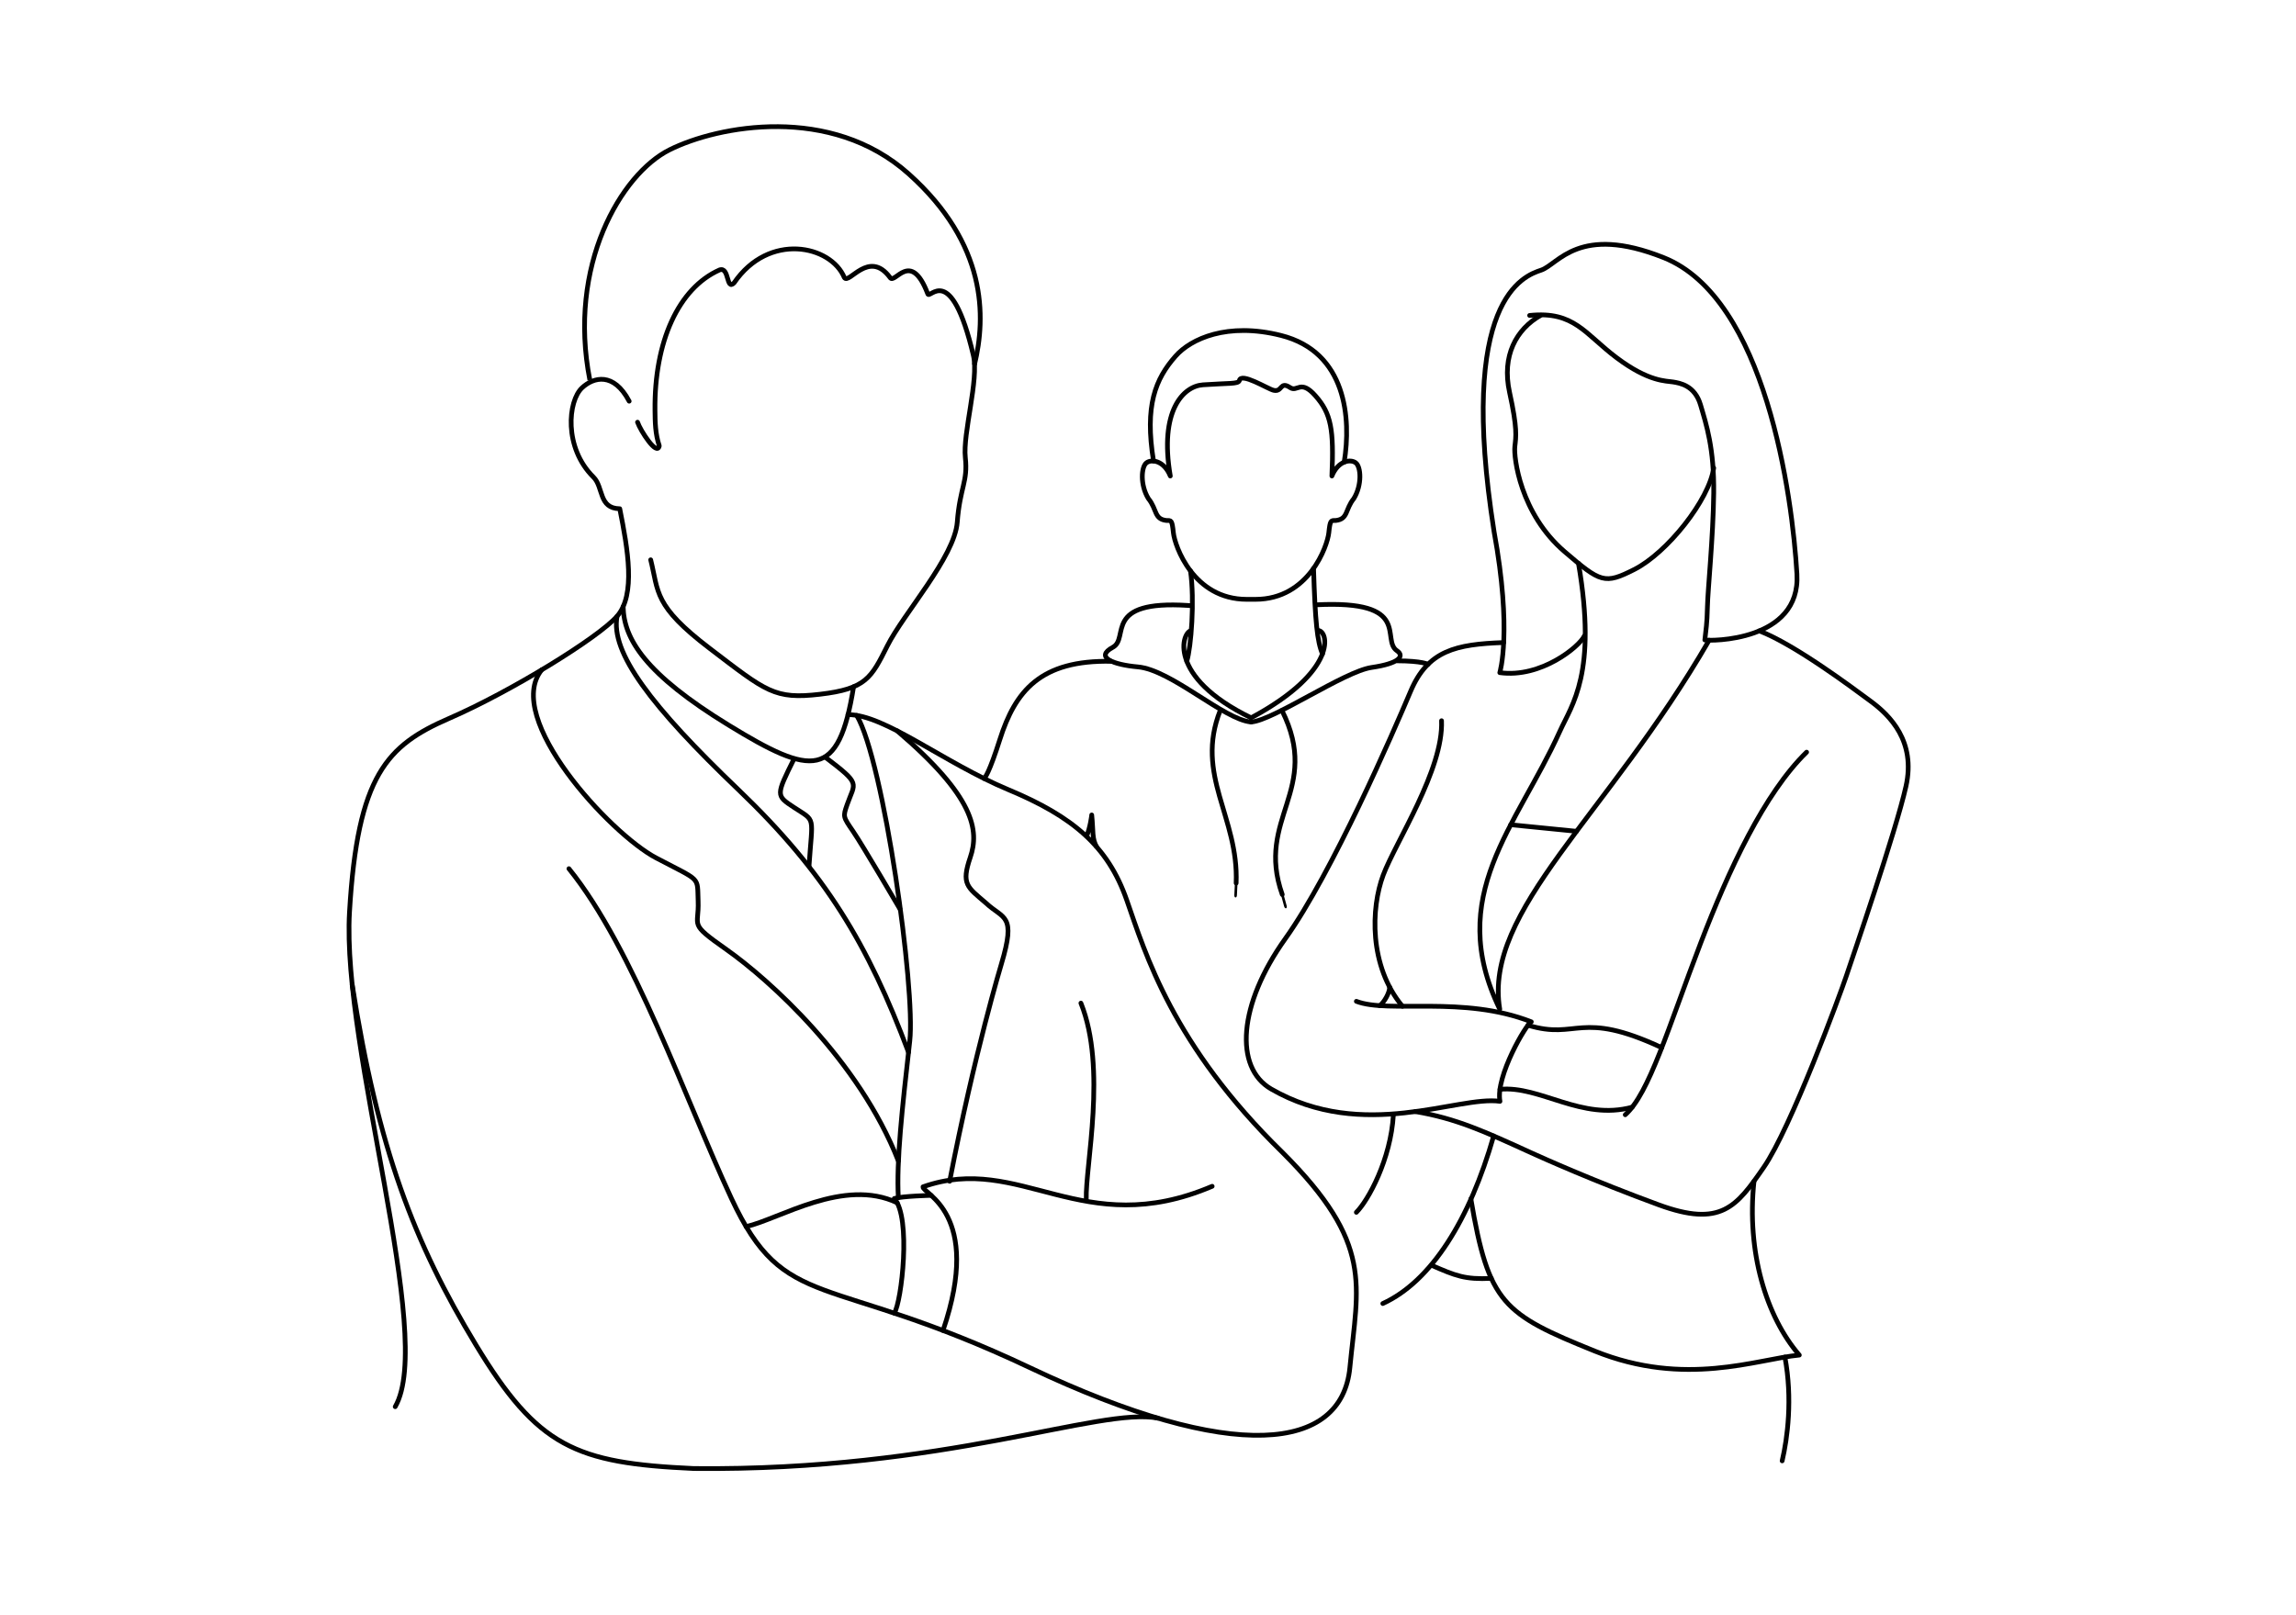 <?xml version="1.0" encoding="utf-8"?>
<!-- Generator: Adobe Illustrator 15.0.2, SVG Export Plug-In . SVG Version: 6.00 Build 0)  -->
<!DOCTYPE svg PUBLIC "-//W3C//DTD SVG 1.1//EN" "http://www.w3.org/Graphics/SVG/1.1/DTD/svg11.dtd">
<svg version="1.1" id="Layer_1" xmlns="http://www.w3.org/2000/svg" xmlns:xlink="http://www.w3.org/1999/xlink" x="0px" y="0px"
	 width="972px" height="684px" viewBox="0 0 972 684" enable-background="new 0 0 972 684" xml:space="preserve">
<g>
	<defs>
		<rect id="SVGID_1_" width="972" height="684"/>
	</defs>
	<clipPath id="SVGID_2_">
		<use xlink:href="#SVGID_1_"  overflow="visible"/>
	</clipPath>
	
		<path clip-path="url(#SVGID_2_)" fill="none" stroke="#000000" stroke-width="2" stroke-linecap="round" stroke-linejoin="round" stroke-miterlimit="10" d="
		M266.358,169.891c-6.575-12.457-15.058-10.205-19.924-5.692c-6.036,5.598-7.842,25.357,4.816,37.856
		c4.319,4.265,2.071,13.255,11.123,13.376c3.415,17.077,6.83,36.432-1.14,45.539c-7.969,9.108-44.961,31.886-71.146,43.271
		c-26.187,11.384-38.711,23.907-42.126,81.97c-3.415,58.062,36.432,179.873,19.354,209.475"/>
	
		<path clip-path="url(#SVGID_2_)" fill="none" stroke="#000000" stroke-width="2" stroke-linecap="round" stroke-linejoin="round" stroke-miterlimit="10" d="
		M275.466,237.062c3.415,13.662,1.139,19.354,25.046,37.57c23.908,18.216,27.324,21.631,46.679,19.354
		c19.353-2.277,21.629-6.832,28.461-20.493c6.832-13.661,28.462-37.57,29.601-52.37c1.139-14.8,4.555-17.078,3.416-27.324
		c-1.14-10.246,5.818-33.045,3.415-43.262c-9.582-40.735-18.7-23.108-19.354-26.184c-7.247-18.959-13.934-3.61-15.938-6.832
		c-8.937-12.127-17.447,3.222-19.356,0c-5.692-13.662-31.877-19.355-46.678,2.277c-3.411,3.45-1.92-6.985-6.144-5.494
		c-17.399,7.733-27.649,30.413-27.333,59.424c0.056,5.156,0.122,9.978,1.818,15.065c-0.923,4.635-8.062-6.592-9.2-10.008"/>
	<path clip-path="url(#SVGID_2_)" fill="none" stroke="#000000" stroke-width="2" stroke-miterlimit="10" d="M249.707,160.926
		c-9.537-48.526,13.231-87.235,33.725-97.481c20.493-10.246,68.309-19.354,101.325,10.246
		c33.016,29.601,32.774,60.307,27.771,80.816"/>
	
		<path clip-path="url(#SVGID_2_)" fill="none" stroke="#000000" stroke-width="2" stroke-linecap="round" stroke-linejoin="round" stroke-miterlimit="10" d="
		M263.809,256.869c0.264,13.773,9.371,28.574,44.664,50.205c35.294,21.632,46.565,23.275,52.883-16.255"/>
	
		<path clip-path="url(#SVGID_2_)" fill="none" stroke="#000000" stroke-width="2" stroke-linecap="round" stroke-linejoin="round" stroke-miterlimit="10" d="
		M384.611,445.594c-17.077-45.538-35.152-75.902-72.029-111.196c-36.876-35.293-54.202-58.063-51.349-73.428"/>
	
		<path clip-path="url(#SVGID_2_)" fill="none" stroke="#000000" stroke-width="2" stroke-linecap="round" stroke-linejoin="round" stroke-miterlimit="10" d="
		M358.997,302.627c15.51-0.106,40.555,20.386,67.879,31.771C454.2,345.783,469,358.304,476.97,381.075
		c7.969,22.77,19.353,61.474,66.029,107.011c38.708,38.709,31.877,55.785,28.462,91.076c-3.417,35.295-48.944,40.985-135.469,0
		c-86.526-40.982-103.603-22.768-126.372-71.721c-19.495-41.912-41.298-105.571-68.769-139.585"/>
	
		<path clip-path="url(#SVGID_2_)" fill="none" stroke="#000000" stroke-width="2" stroke-linecap="round" stroke-linejoin="round" stroke-miterlimit="10" d="
		M149.091,416.939c10.969,69.732,26.193,109.299,52.378,152.559c26.185,43.262,42.125,50.094,92.219,52.371
		c107.016,1.139,171.909-26.186,196.532-21.314"/>
	
		<path clip-path="url(#SVGID_2_)" fill="none" stroke="#000000" stroke-width="2" stroke-linecap="round" stroke-linejoin="round" stroke-miterlimit="10" d="
		M229.337,283.652c-16.436,20.325,29.039,69.438,48.385,79.619c19.345,10.181,17.402,7.638,17.83,18.322
		c0.448,11.192-4.322,9.014,11.968,20.481c17.951,12.639,56.115,46.856,72.782,89.536"/>
	
		<path clip-path="url(#SVGID_2_)" fill="none" stroke="#000000" stroke-width="2" stroke-linecap="round" stroke-linejoin="round" stroke-miterlimit="10" d="
		M362.688,302.958c11.413,19.257,24.938,115.992,22.463,137.859c-3.28,28.998-5.692,50.963-4.848,66.352"/>
	
		<path clip-path="url(#SVGID_2_)" fill="none" stroke="#000000" stroke-width="2" stroke-linecap="round" stroke-linejoin="round" stroke-miterlimit="10" d="
		M513.162,502.357c-55.075,23.486-81.104-14.359-122.409,0.223c-0.522,2.764,25.498,10.826,8.469,60.84"/>
	
		<path clip-path="url(#SVGID_2_)" fill="none" stroke="#000000" stroke-width="2" stroke-linecap="round" stroke-linejoin="round" stroke-miterlimit="10" d="
		M394.228,506.197c0,0-12.189,0.297-15.646,1.334c7.258,7.947,3.111,43.881,0,48.551"/>
	
		<path clip-path="url(#SVGID_2_)" fill="none" stroke="#000000" stroke-width="2" stroke-linecap="round" stroke-linejoin="round" stroke-miterlimit="10" d="
		M379.806,509.326c-22.595-10.727-49.749,6.865-63.943,10.098"/>
	
		<path clip-path="url(#SVGID_2_)" fill="none" stroke="#000000" stroke-width="2" stroke-linecap="round" stroke-linejoin="round" stroke-miterlimit="10" d="
		M457.601,424.787c11.091,27.535,1.84,68.828,2.26,83.174"/>
	
		<path clip-path="url(#SVGID_2_)" fill="none" stroke="#000000" stroke-width="2" stroke-linecap="round" stroke-linejoin="round" stroke-miterlimit="10" d="
		M652.165,133.58c-10.195,5.827-16.507,16.995-13.107,32.535c3.396,15.54,2.722,18.675,2.236,23.046
		c-0.487,4.37,2.183,28.264,21.071,44.453c15.296,13.111,16.908,13.916,29.466,7.564c13.993-7.079,31.719-29.416,33.661-43.013"/>
	
		<path clip-path="url(#SVGID_2_)" fill="none" stroke="#000000" stroke-width="2" stroke-linecap="round" stroke-linejoin="round" stroke-miterlimit="10" d="
		M647.559,133.58c18.937-1.942,23.308,7.771,36.905,17.968c13.598,10.198,20.879,9.712,23.795,10.198
		c2.914,0.485,9.228,1.456,11.655,9.711s5.812,18.452,5.578,37.39c-0.232,18.939-2.504,40.775-2.659,48.075
		c-0.163,7.762-0.648,9.457-1.095,14.084c1.943,0.486,40.673,0.828,38.984-27.922c-1.924-32.777-13.097-116.786-56.504-134.025
		c-35.889-14.252-44.511,2.914-51.795,5.342c-7.284,2.429-35.459,12.145-19.919,110.718c7.768,42.243,2.425,59.725,2.425,59.725
		c17.482,2.428,33.832-11.153,35.775-15.524"/>
	
		<path clip-path="url(#SVGID_2_)" fill="none" stroke="#000000" stroke-width="2" stroke-linecap="round" stroke-linejoin="round" stroke-miterlimit="10" d="
		M723.555,271.12c-43.117,74.629-95.654,114.427-88.641,156.237c-23.3-48.083,7.121-77.097,25.449-117.7
		c5.071-11.232,15.869-24.524,7.877-71.095"/>
	
		<path clip-path="url(#SVGID_2_)" fill="none" stroke="#000000" stroke-width="2" stroke-linecap="round" stroke-linejoin="round" stroke-miterlimit="10" d="
		M639.548,349.249c13.938,1.379,27.875,2.781,27.875,2.781"/>
	
		<path clip-path="url(#SVGID_2_)" fill="none" stroke="#000000" stroke-width="2" stroke-linecap="round" stroke-linejoin="round" stroke-miterlimit="10" d="
		M636.572,272.101c-20.14,0.688-32.081,3.341-39.377,20.587s-33.168,76.947-53.064,104.807
		c-19.897,27.857-21.748,54.584-5.97,63.676c39.136,22.553,78.933,2.656,96.841,5.203c-1.986-10.508,11.281-33.004,13.269-33.668
		c-28.853-11.326-60.331-3.373-74.064-8.678"/>
	
		<path clip-path="url(#SVGID_2_)" fill="none" stroke="#000000" stroke-width="2" stroke-linecap="round" stroke-linejoin="round" stroke-miterlimit="10" d="
		M610.267,305.204c0.872,20.621-19.458,51.405-24.685,65.345c-5.228,13.939-6.102,38.524,8.131,55.57"/>
	
		<path clip-path="url(#SVGID_2_)" fill="none" stroke="#000000" stroke-width="2" stroke-linecap="round" stroke-linejoin="round" stroke-miterlimit="10" d="
		M588.304,418.02c0,2.336-2.277,6.381-4.189,7.84"/>
	
		<path clip-path="url(#SVGID_2_)" fill="none" stroke="#000000" stroke-width="2" stroke-linecap="round" stroke-linejoin="round" stroke-miterlimit="10" d="
		M744.792,267.152c15.084,5.847,39.018,23.796,47.136,29.779c8.121,5.983,19.231,16.931,14.959,36.03
		c-4.273,19.1-22.652,72.526-25.217,80.219c-2.562,7.69-23.496,64.533-35.034,81.2c-11.537,16.667-18.066,25.486-44.451,15.809
		c-27.168-9.965-49.214-19.865-53.914-22c-19.656-8.976-31.824-14.586-49.101-17.48"/>
	
		<path clip-path="url(#SVGID_2_)" fill="none" stroke="#000000" stroke-width="2" stroke-linecap="round" stroke-linejoin="round" stroke-miterlimit="10" d="
		M764.821,318.52c-17.896,17.417-33.031,49.983-44.784,80.662c-13.995,36.535-21.832,63.818-31.995,72.877"/>
	
		<path clip-path="url(#SVGID_2_)" fill="none" stroke="#000000" stroke-width="2" stroke-linecap="round" stroke-linejoin="round" stroke-miterlimit="10" d="
		M646.871,434.146c21.11,6.457,21.67-6.789,56.63,9.496"/>
	
		<path clip-path="url(#SVGID_2_)" fill="none" stroke="#000000" stroke-width="2" stroke-linecap="round" stroke-linejoin="round" stroke-miterlimit="10" d="
		M635.008,461.287c17.02-1.65,34.488,13.412,55.982,7.561"/>
	
		<path clip-path="url(#SVGID_2_)" fill="none" stroke="#000000" stroke-width="2" stroke-linecap="round" stroke-linejoin="round" stroke-miterlimit="10" d="
		M589.885,472.059c-1.12,18.928-10.645,36.281-15.679,41.318"/>
	
		<path clip-path="url(#SVGID_2_)" fill="none" stroke="#000000" stroke-width="2" stroke-linecap="round" stroke-linejoin="round" stroke-miterlimit="10" d="
		M632.334,481.037c-10.106,35.352-26.308,61.51-46.929,70.967"/>
	
		<path clip-path="url(#SVGID_2_)" fill="none" stroke="#000000" stroke-width="2" stroke-linecap="round" stroke-linejoin="round" stroke-miterlimit="10" d="
		M742.548,500.225c-3.207,29.937,5.187,57.367,19.185,73.604c-17.903,1.686-48.255,13.779-86.546-1.674
		c-38.842-15.676-44.999-20.15-52.505-64.479"/>
	
		<path clip-path="url(#SVGID_2_)" fill="none" stroke="#000000" stroke-width="2" stroke-linecap="round" stroke-linejoin="round" stroke-miterlimit="10" d="
		M606.026,535.805c10.165,4.439,14.14,6.094,25.309,5.547"/>
	
		<path clip-path="url(#SVGID_2_)" fill="none" stroke="#000000" stroke-width="2" stroke-linecap="round" stroke-linejoin="round" stroke-miterlimit="10" d="
		M755.628,574.67c3.313,17.645,1.078,34.438-1.162,43.953"/>
	
		<path clip-path="url(#SVGID_2_)" fill="none" stroke="#000000" stroke-width="2" stroke-linecap="round" stroke-linejoin="round" stroke-miterlimit="10" d="
		M563.851,201.571c2.609-6.455,7.832-7.275,10.078-5.598c2.24,1.675,2.758,9.351-0.795,15.156c-3.773,4.645-2.321,8.708-7.691,9.282
		c-2.034,0-2.325-0.289-2.903,5.225c-0.579,5.515-8.419,28.16-31.057,28.16h-3.675c-22.64,0-30.478-22.645-31.058-28.16
		c-0.578-5.514-0.869-5.225-2.902-5.225c-5.372-0.574-3.919-4.637-7.693-9.282c-3.551-5.805-3.033-13.481-0.792-15.156
		c2.244-1.677,7.467-0.857,10.075,5.598c-4.735-27.584,5.425-38.033,13.842-38.614c11.02-0.761,14.801-0.291,15.382-1.742
		c0.582-3.773,11.969,3.477,14.514,4.064c3.775,0.871,2.614-4.064,6.968-1.161c3.149,2.099,4.391-3.693,10.738,3.483
		C563.558,175.148,564.719,181.824,563.851,201.571z"/>
	
		<path clip-path="url(#SVGID_2_)" fill="none" stroke="#000000" stroke-width="2" stroke-linecap="round" stroke-linejoin="round" stroke-miterlimit="10" d="
		M569.054,195.712c3.005-18.436,0.994-46.642-26.707-53.651c-22.799-5.769-38.24,1.459-44.653,8.719
		c-8.579,9.712-13.169,20.946-9.354,44.468"/>
	
		<path clip-path="url(#SVGID_2_)" fill="none" stroke="#000000" stroke-width="2" stroke-linecap="round" stroke-linejoin="round" stroke-miterlimit="10" d="
		M502.416,280.026c1.853-5.844,3.369-25.94,1.571-38.268"/>
	
		<path clip-path="url(#SVGID_2_)" fill="none" stroke="#000000" stroke-width="2" stroke-linecap="round" stroke-linejoin="round" stroke-miterlimit="10" d="
		M556.083,240.695c0.674,22.366,1.559,31.123,3.79,36.219"/>
	
		<path clip-path="url(#SVGID_2_)" fill="none" stroke="#000000" stroke-width="2" stroke-linecap="round" stroke-linejoin="round" stroke-miterlimit="10" d="
		M542.712,300.868c16.876,33.762-11.353,45.571,0.125,77.932"/>
	<path clip-path="url(#SVGID_2_)" d="M544.709,383.577c0.137,0.504,0.013,0.978-0.283,1.056c-0.295,0.081-0.644-0.262-0.779-0.764
		l-1.221-4.459c-0.137-0.505-0.012-0.979,0.284-1.059c0.294-0.081,0.642,0.262,0.78,0.768L544.709,383.577z"/>
	
		<path clip-path="url(#SVGID_2_)" fill="none" stroke="#000000" stroke-width="2" stroke-linecap="round" stroke-linejoin="round" stroke-miterlimit="10" d="
		M516.569,300.868c-10.861,27.458,7.882,45.155,6.748,73.089"/>
	<path clip-path="url(#SVGID_2_)" fill="none" stroke="#000000" stroke-width="2" stroke-miterlimit="10" d="M470.626,280.058
		c-30.272-0.703-40.876,12.745-47.343,33.1c-4.34,13.66-6.374,16.674-6.825,16.453"/>
	
		<path clip-path="url(#SVGID_2_)" fill="none" stroke="#000000" stroke-width="2" stroke-linejoin="round" stroke-miterlimit="10" d="
		M459.969,354.21c1.527-3.625,2.2-8.764,2.2-9.104c0.739,6.838-0.001,10.102,2.197,13.675"/>
	
		<path clip-path="url(#SVGID_2_)" fill="none" stroke="#000000" stroke-width="2" stroke-linejoin="round" stroke-miterlimit="10" d="
		M504.489,266.992c-4.055,0.16-10.862,19.478,25.156,36.985"/>
	
		<path clip-path="url(#SVGID_2_)" fill="none" stroke="#000000" stroke-width="2" stroke-linecap="round" stroke-linejoin="round" stroke-miterlimit="10" d="
		M557.978,266.992c4.412-0.031,8.777,17.084-28.332,36.985"/>
	<path clip-path="url(#SVGID_2_)" d="M522.539,379.085c-0.023,0.521,0.2,0.956,0.507,0.969c0.306,0.015,0.57-0.396,0.595-0.915
		l0.221-4.618c0.024-0.521-0.2-0.957-0.507-0.971c-0.305-0.015-0.569,0.395-0.595,0.919L522.539,379.085z"/>
	
		<path clip-path="url(#SVGID_2_)" fill="none" stroke="#000000" stroke-width="2" stroke-linecap="round" stroke-linejoin="round" stroke-miterlimit="10" d="
		M529.646,305.736c9.244-0.532,39.428-21.426,51.028-23.093c11.793-1.695,14.013-4.846,10.727-7.073
		c-7.019-4.752,6.883-21.57-34.224-19.451"/>
	
		<path clip-path="url(#SVGID_2_)" fill="none" stroke="#000000" stroke-width="2" stroke-linecap="round" stroke-linejoin="round" stroke-miterlimit="10" d="
		M529.646,305.736c-11.377-0.887-33.783-22.078-47.92-23.326c-10.389-0.917-18.5-4.054-10.602-8.317
		c7.222-3.898-4.639-20.058,31.897-17.698c0.121,0.008,0.917,0.079,1.038,0.087"/>
	
		<path clip-path="url(#SVGID_2_)" fill="none" stroke="#000000" stroke-width="2" stroke-linecap="round" stroke-linejoin="round" stroke-miterlimit="10" d="
		M591.524,279.843c10.524,0.026,13.02,1.465,13.02,1.465"/>
	
		<path clip-path="url(#SVGID_2_)" fill="none" stroke="#000000" stroke-width="2" stroke-linecap="round" stroke-linejoin="round" stroke-miterlimit="10" d="
		M379.806,309.489c32.786,27.923,34.836,42.185,30.953,53.57c-3.885,11.386-1.33,12.524,6.639,19.354
		c7.439,6.989,12.917,4.491,6.533,25.796c0,0-11.339,37.384-21.9,92.015"/>
	<path clip-path="url(#SVGID_2_)" fill="none" stroke="#000000" stroke-width="2" stroke-miterlimit="10" d="M336.236,321.192
		c-7.782,15.671-7.782,15.671-0.125,20.707c9.45,6.214,7.837,3.071,6.354,25.155"/>
	<path clip-path="url(#SVGID_2_)" fill="none" stroke="#000000" stroke-width="2" stroke-miterlimit="10" d="M349.35,320.628
		c15.476,11.769,12.608,10.499,9.265,20.139c-1.747,5.038-1.747,5.038,2.46,11.176c4.207,6.138,20.115,33.339,20.115,33.339"/>
</g>
</svg>
